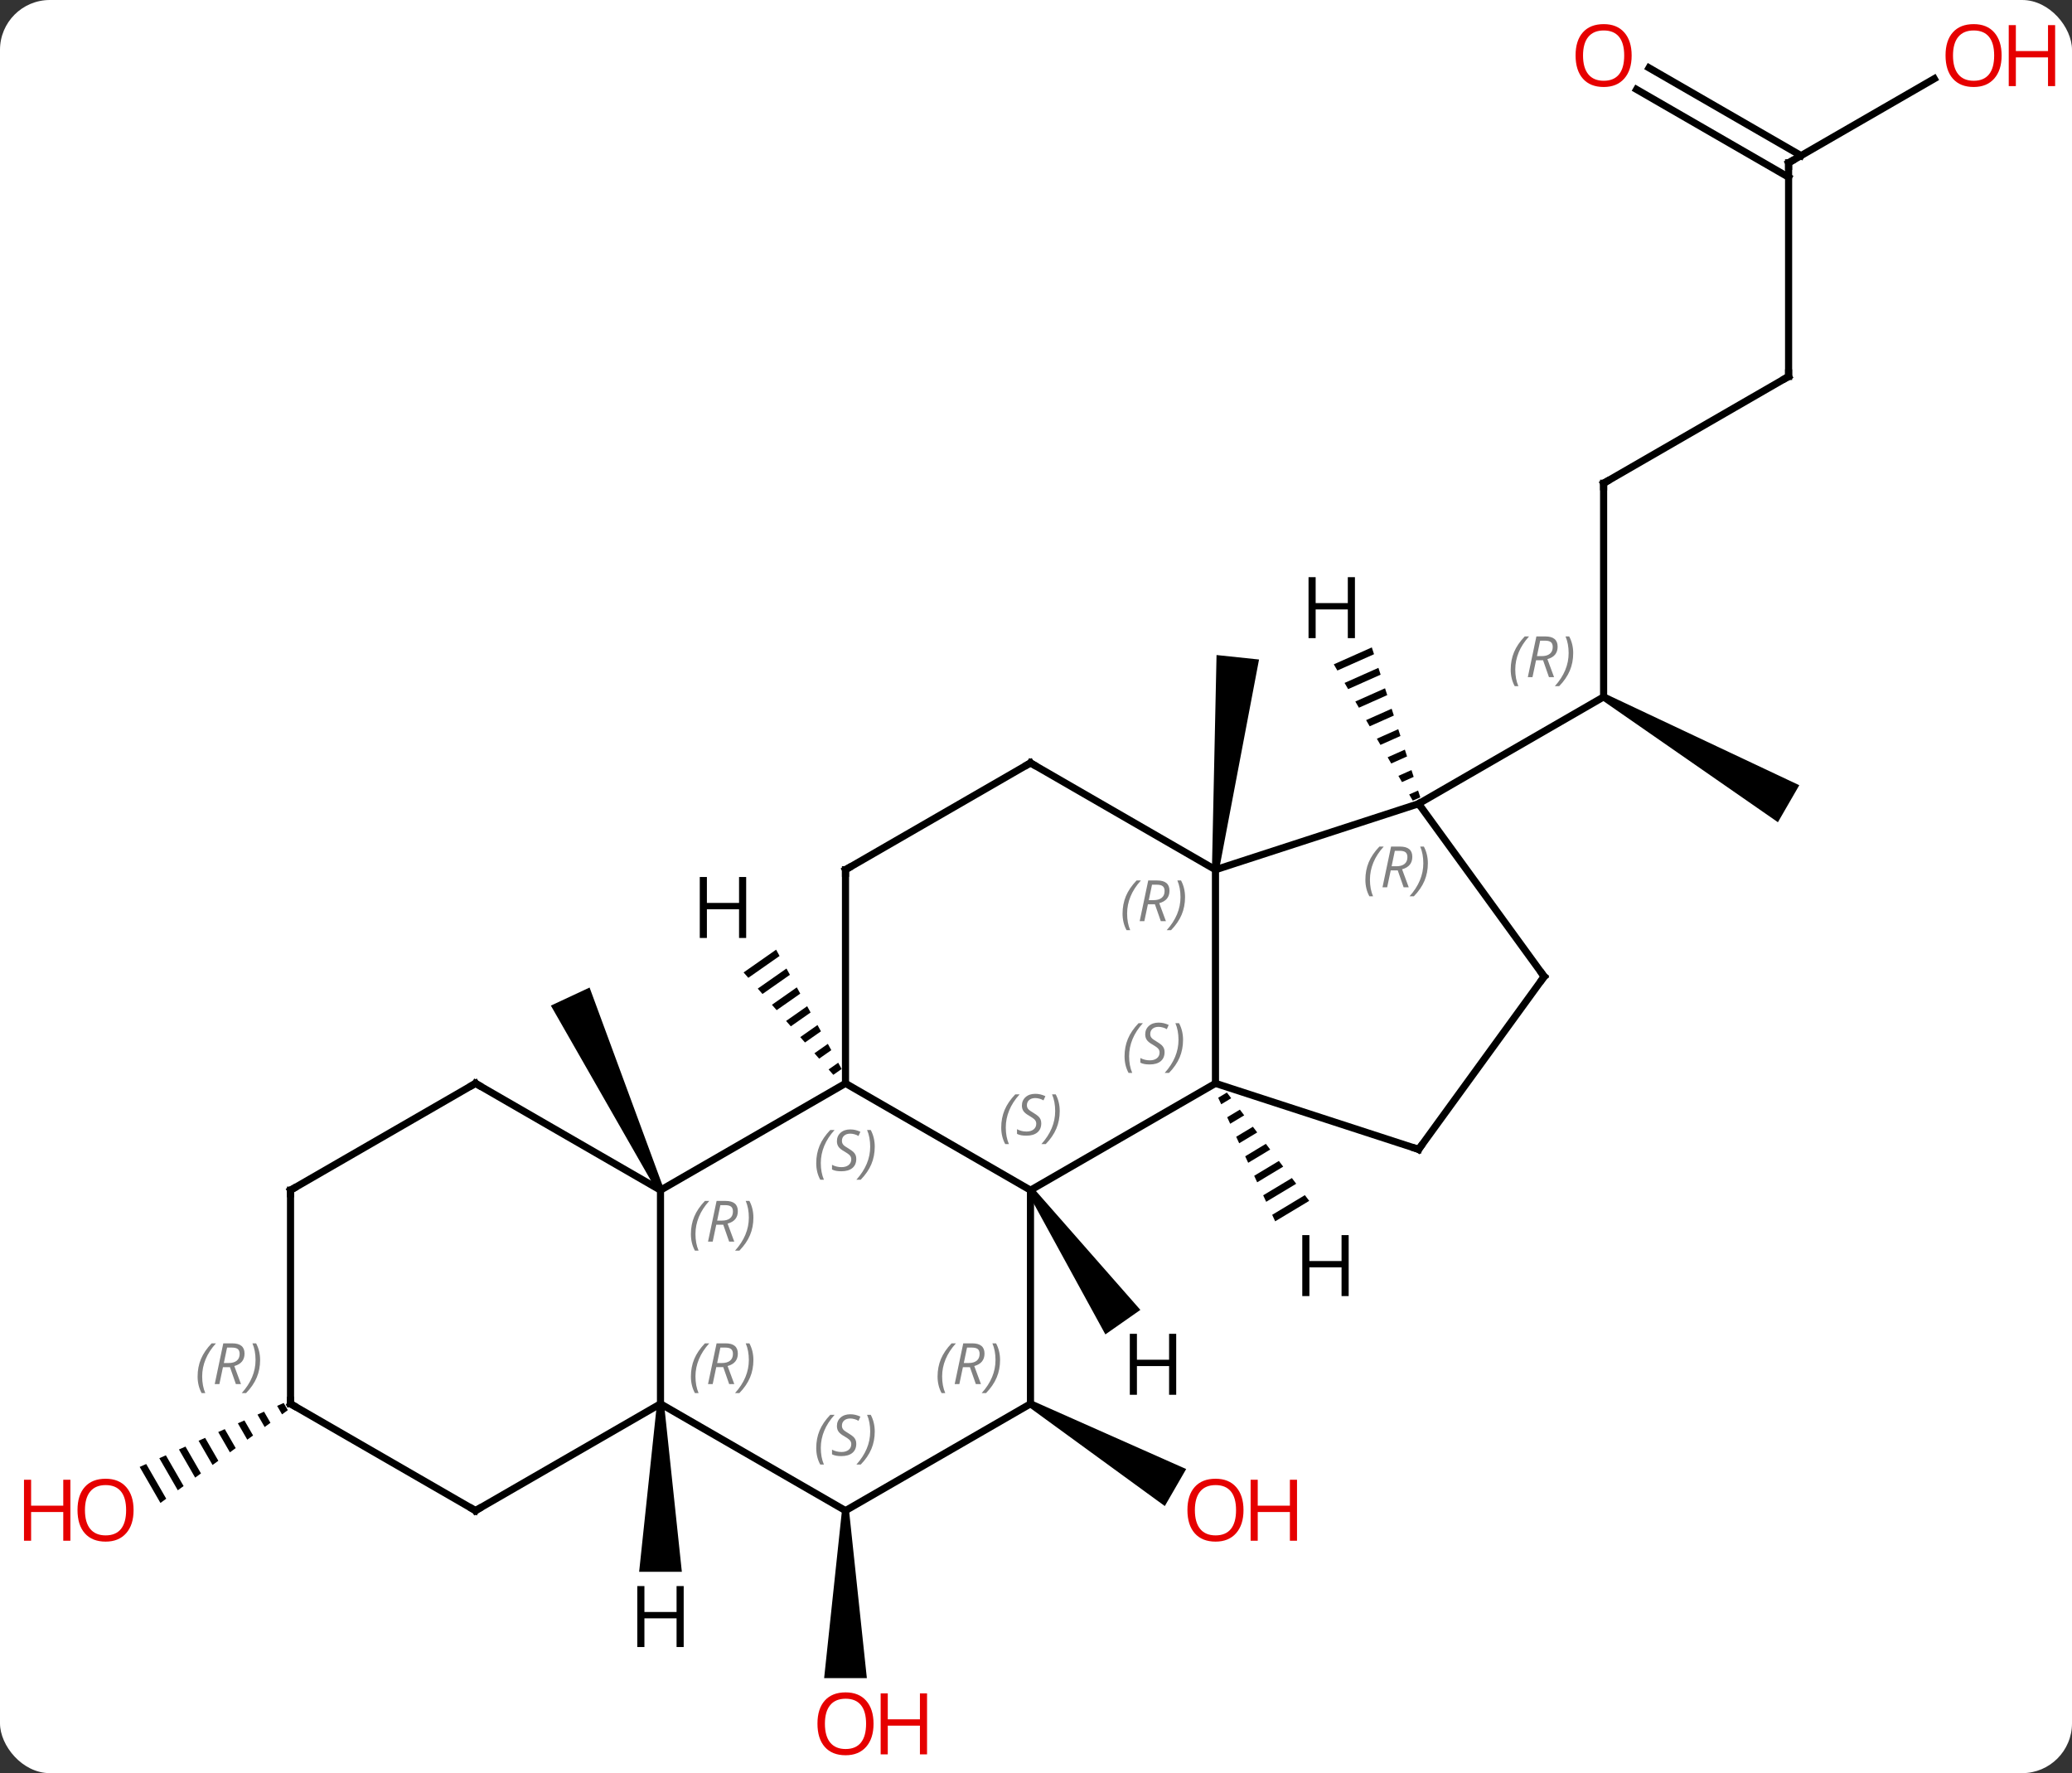 <svg width="291" viewBox="0 0 291 249" style="fill-opacity:1; color-rendering:auto; color-interpolation:auto; text-rendering:auto; stroke:black; stroke-linecap:square; stroke-miterlimit:10; shape-rendering:auto; stroke-opacity:1; fill:black; stroke-dasharray:none; font-weight:normal; stroke-width:1; font-family:'Open Sans'; font-style:normal; stroke-linejoin:miter; font-size:12; stroke-dashoffset:0; image-rendering:auto;" height="249" class="cas-substance-image" xmlns:xlink="http://www.w3.org/1999/xlink" xmlns="http://www.w3.org/2000/svg"><rect x="0" y="0" width="291" height="249" fill="#333333" stroke="none"/><svg class="cas-substance-single-component"><rect y="0" x="0" width="291" stroke="none" ry="7" rx="7" height="249" fill="white" class="cas-substance-group"/><svg y="0" x="0" width="291" viewBox="0 0 291 249" style="fill:black;" height="249" class="cas-substance-single-component-image"><svg><g><g transform="translate(146,125)" style="text-rendering:geometricPrecision; color-rendering:optimizeQuality; color-interpolation:linearRGB; stroke-linecap:butt; image-rendering:optimizeQuality;"><path style="stroke:none;" d="M-52.785 41.924 L-53.691 42.346 L-68.635 16.214 L-63.197 13.678 Z"/><path style="stroke:none;" d="M-1.525 72.568 L-1.025 71.702 L20.591 81.296 L17.591 86.492 Z"/><path style="stroke:none;" d="M25.202 -2.813 L24.208 -2.917 L24.856 -33.014 L30.824 -32.386 Z"/><path style="stroke:none;" d="M-27.755 87.135 L-26.755 87.135 L-24.255 110.658 L-30.255 110.658 Z"/><line y2="-57.135" y1="-27.135" x2="79.218" x1="79.218" style="fill:none;"/><path style="stroke:none;" d="M78.968 -26.702 L79.468 -27.568 L106.698 -14.733 L103.698 -9.537 Z"/><line y2="-12.135" y1="-27.135" x2="53.238" x1="79.218" style="fill:none;"/><line y2="-72.135" y1="-57.135" x2="105.198" x1="79.218" style="fill:none;"/><line y2="-102.135" y1="-72.135" x2="105.198" x1="105.198" style="fill:none;"/><line y2="-113.946" y1="-102.135" x2="125.655" x1="105.198" style="fill:none;"/><line y2="-115.472" y1="-103.145" x2="85.598" x1="106.948" style="fill:none;"/><line y2="-112.441" y1="-100.114" x2="83.848" x1="105.198" style="fill:none;"/><path style="stroke:none;" d="M-106.159 72.018 L-107.078 72.426 L-107.078 72.426 L-106.391 73.618 L-106.391 73.618 L-105.577 73.026 L-106.159 72.018 ZM-108.917 73.242 L-109.836 73.65 L-109.836 73.65 L-108.83 75.395 L-108.017 74.803 L-108.017 74.803 L-108.917 73.242 ZM-111.675 74.467 L-112.594 74.875 L-111.27 77.171 L-110.457 76.579 L-110.457 76.579 L-111.675 74.467 ZM-114.433 75.691 L-115.352 76.099 L-113.71 78.948 L-113.71 78.948 L-112.896 78.356 L-112.896 78.356 L-114.433 75.691 ZM-117.191 76.916 L-118.11 77.324 L-118.11 77.324 L-116.149 80.725 L-116.149 80.725 L-115.336 80.132 L-117.191 76.916 ZM-119.949 78.14 L-120.868 78.548 L-120.868 78.548 L-118.589 82.501 L-118.589 82.501 L-117.776 81.909 L-119.949 78.14 ZM-122.707 79.365 L-123.626 79.773 L-121.029 84.278 L-121.029 84.278 L-120.215 83.685 L-122.707 79.365 ZM-125.465 80.589 L-126.384 80.997 L-126.384 80.997 L-123.468 86.054 L-123.468 86.054 L-122.655 85.462 L-122.655 85.462 L-125.465 80.589 Z"/><line y2="42.135" y1="27.135" x2="-1.275" x1="-27.255" style="fill:none;"/><line y2="42.135" y1="27.135" x2="-53.238" x1="-27.255" style="fill:none;"/><line y2="-2.865" y1="27.135" x2="-27.255" x1="-27.255" style="fill:none;"/><line y2="27.135" y1="42.135" x2="24.705" x1="-1.275" style="fill:none;"/><line y2="72.135" y1="42.135" x2="-1.275" x1="-1.275" style="fill:none;"/><line y2="72.135" y1="42.135" x2="-53.238" x1="-53.238" style="fill:none;"/><line y2="27.135" y1="42.135" x2="-79.218" x1="-53.238" style="fill:none;"/><line y2="-17.865" y1="-2.865" x2="-1.275" x1="-27.255" style="fill:none;"/><line y2="-2.865" y1="27.135" x2="24.705" x1="24.705" style="fill:none;"/><line y2="36.405" y1="27.135" x2="53.238" x1="24.705" style="fill:none;"/><line y2="87.135" y1="72.135" x2="-27.255" x1="-1.275" style="fill:none;"/><line y2="87.135" y1="72.135" x2="-27.255" x1="-53.238" style="fill:none;"/><line y2="87.135" y1="72.135" x2="-79.218" x1="-53.238" style="fill:none;"/><line y2="42.135" y1="27.135" x2="-105.198" x1="-79.218" style="fill:none;"/><line y2="-2.865" y1="-17.865" x2="24.705" x1="-1.275" style="fill:none;"/><line y2="-12.135" y1="-2.865" x2="53.238" x1="24.705" style="fill:none;"/><line y2="12.135" y1="36.405" x2="70.872" x1="53.238" style="fill:none;"/><line y2="72.135" y1="87.135" x2="-105.198" x1="-79.218" style="fill:none;"/><line y2="72.135" y1="42.135" x2="-105.198" x1="-105.198" style="fill:none;"/><line y2="12.135" y1="-12.135" x2="70.872" x1="53.238" style="fill:none;"/><path style="stroke:none;" d="M-37 8.362 L-41.566 11.557 L-40.903 12.314 L-36.515 9.244 L-37 8.362 ZM-35.546 11.008 L-39.577 13.827 L-38.913 14.584 L-35.062 11.889 L-35.546 11.008 ZM-34.093 13.653 L-37.587 16.098 L-37.587 16.098 L-36.924 16.855 L-33.609 14.535 L-34.093 13.653 ZM-32.64 16.299 L-35.598 18.368 L-35.598 18.368 L-34.934 19.125 L-32.156 17.181 L-32.156 17.181 L-32.64 16.299 ZM-31.187 18.945 L-33.608 20.639 L-32.945 21.395 L-30.702 19.826 L-30.702 19.826 L-31.187 18.945 ZM-29.734 21.59 L-31.619 22.909 L-31.619 22.909 L-30.956 23.666 L-29.249 22.472 L-29.249 22.472 L-29.734 21.59 ZM-28.28 24.236 L-29.629 25.18 L-28.966 25.936 L-28.966 25.936 L-27.796 25.118 L-27.796 25.118 L-28.28 24.236 Z"/><path style="stroke:none;" d="M-1.685 42.422 L-0.865 41.848 L14.158 58.946 L9.243 62.387 Z"/><path style="stroke:none;" d="M26.308 28.422 L25.089 29.155 L25.089 29.155 L25.511 30.069 L26.916 29.223 L26.916 29.223 L26.308 28.422 ZM28.134 30.824 L26.353 31.895 L26.353 31.895 L26.774 32.809 L26.774 32.809 L28.742 31.625 L28.742 31.625 L28.134 30.824 ZM29.959 33.226 L27.616 34.635 L27.616 34.635 L28.037 35.548 L28.037 35.548 L30.568 34.027 L29.959 33.226 ZM31.785 35.628 L28.88 37.375 L28.88 37.375 L29.301 38.288 L32.393 36.428 L31.785 35.628 ZM33.61 38.029 L30.143 40.115 L30.564 41.028 L30.564 41.028 L34.219 38.83 L34.219 38.83 L33.61 38.029 ZM35.436 40.431 L31.407 42.855 L31.828 43.768 L31.828 43.768 L36.044 41.232 L35.436 40.431 ZM37.261 42.833 L32.67 45.595 L33.091 46.508 L37.87 43.634 L37.261 42.833 Z"/><path style="stroke:none;" d="M-53.738 72.135 L-52.738 72.135 L-50.238 95.729 L-56.238 95.729 Z"/><path style="stroke:none;" d="M46.663 -34.086 L41.323 -31.709 L41.323 -31.709 L41.827 -30.839 L41.827 -30.839 L46.973 -33.129 L46.973 -33.129 L46.663 -34.086 ZM47.591 -31.215 L42.835 -29.098 L43.34 -28.228 L43.34 -28.228 L47.901 -30.258 L47.901 -30.258 L47.591 -31.215 ZM48.52 -28.344 L44.348 -26.488 L44.852 -25.617 L48.829 -27.387 L48.829 -27.387 L48.52 -28.344 ZM49.448 -25.474 L45.861 -23.877 L45.861 -23.877 L46.365 -23.007 L49.757 -24.517 L49.448 -25.474 ZM50.376 -22.603 L47.373 -21.266 L47.373 -21.266 L47.877 -20.396 L50.685 -21.646 L50.685 -21.646 L50.376 -22.603 ZM51.304 -19.732 L48.886 -18.655 L48.886 -18.655 L49.39 -17.785 L51.614 -18.775 L51.304 -19.732 ZM52.233 -16.861 L50.398 -16.045 L50.398 -16.045 L50.902 -15.174 L52.542 -15.904 L52.542 -15.904 L52.233 -16.861 ZM53.161 -13.99 L51.911 -13.434 L52.415 -12.564 L53.47 -13.033 L53.161 -13.99 Z"/></g><g transform="translate(146,125)" style="fill:rgb(230,0,0); text-rendering:geometricPrecision; color-rendering:optimizeQuality; image-rendering:optimizeQuality; font-family:'Open Sans'; stroke:rgb(230,0,0); color-interpolation:linearRGB;"><path style="stroke:none;" d="M28.642 87.065 Q28.642 89.127 27.603 90.307 Q26.564 91.487 24.721 91.487 Q22.83 91.487 21.799 90.323 Q20.767 89.158 20.767 87.049 Q20.767 84.955 21.799 83.807 Q22.83 82.658 24.721 82.658 Q26.58 82.658 27.611 83.83 Q28.642 85.002 28.642 87.065 ZM21.814 87.065 Q21.814 88.799 22.557 89.705 Q23.299 90.612 24.721 90.612 Q26.142 90.612 26.869 89.713 Q27.596 88.815 27.596 87.065 Q27.596 85.33 26.869 84.44 Q26.142 83.549 24.721 83.549 Q23.299 83.549 22.557 84.448 Q21.814 85.346 21.814 87.065 Z"/><path style="stroke:none;" d="M36.158 91.362 L35.158 91.362 L35.158 87.33 L30.642 87.33 L30.642 91.362 L29.642 91.362 L29.642 82.799 L30.642 82.799 L30.642 86.44 L35.158 86.44 L35.158 82.799 L36.158 82.799 L36.158 91.362 Z"/><path style="stroke:none;" d="M-23.317 117.065 Q-23.317 119.127 -24.357 120.307 Q-25.396 121.487 -27.239 121.487 Q-29.13 121.487 -30.161 120.323 Q-31.192 119.158 -31.192 117.049 Q-31.192 114.955 -30.161 113.807 Q-29.13 112.658 -27.239 112.658 Q-25.38 112.658 -24.349 113.83 Q-23.317 115.002 -23.317 117.065 ZM-30.146 117.065 Q-30.146 118.799 -29.403 119.705 Q-28.661 120.612 -27.239 120.612 Q-25.817 120.612 -25.091 119.713 Q-24.364 118.815 -24.364 117.065 Q-24.364 115.33 -25.091 114.44 Q-25.817 113.549 -27.239 113.549 Q-28.661 113.549 -29.403 114.448 Q-30.146 115.346 -30.146 117.065 Z"/><path style="stroke:none;" d="M-15.802 121.362 L-16.802 121.362 L-16.802 117.33 L-21.317 117.33 L-21.317 121.362 L-22.317 121.362 L-22.317 112.799 L-21.317 112.799 L-21.317 116.44 L-16.802 116.44 L-16.802 112.799 L-15.802 112.799 L-15.802 121.362 Z"/></g><g transform="translate(146,125)" style="font-size:8.4px; fill:gray; text-rendering:geometricPrecision; image-rendering:optimizeQuality; color-rendering:optimizeQuality; font-family:'Open Sans'; font-style:italic; stroke:gray; color-interpolation:linearRGB;"><path style="stroke:none;" d="M66.169 -30.971 Q66.169 -32.299 66.638 -33.424 Q67.107 -34.549 68.138 -35.627 L68.747 -35.627 Q67.778 -34.565 67.294 -33.393 Q66.81 -32.221 66.81 -30.987 Q66.81 -29.659 67.247 -28.643 L66.732 -28.643 Q66.169 -29.674 66.169 -30.971 ZM69.729 -32.283 L69.229 -29.909 L68.573 -29.909 L69.776 -35.627 L71.026 -35.627 Q72.76 -35.627 72.76 -34.19 Q72.76 -32.83 71.323 -32.44 L72.26 -29.909 L71.542 -29.909 L70.714 -32.283 L69.729 -32.283 ZM70.307 -35.033 Q69.917 -33.112 69.854 -32.862 L70.51 -32.862 Q71.26 -32.862 71.667 -33.19 Q72.073 -33.518 72.073 -34.143 Q72.073 -34.612 71.815 -34.823 Q71.557 -35.033 70.964 -35.033 L70.307 -35.033 ZM74.947 -33.283 Q74.947 -31.955 74.47 -30.823 Q73.993 -29.69 72.978 -28.643 L72.368 -28.643 Q74.306 -30.799 74.306 -33.283 Q74.306 -34.612 73.868 -35.627 L74.384 -35.627 Q74.947 -34.565 74.947 -33.283 Z"/></g><g transform="translate(146,125)" style="stroke-linecap:butt; font-size:8.4px; text-rendering:geometricPrecision; image-rendering:optimizeQuality; color-rendering:optimizeQuality; font-family:'Open Sans'; font-style:italic; color-interpolation:linearRGB; stroke-miterlimit:5;"><path style="fill:none;" d="M79.218 -56.635 L79.218 -57.135 L79.651 -57.385"/><path style="fill:none;" d="M104.765 -71.885 L105.198 -72.135 L105.198 -72.635"/><path style="fill:none;" d="M105.198 -101.635 L105.198 -102.135 L105.631 -102.385"/></g><g transform="translate(146,125)" style="stroke-linecap:butt; fill:rgb(230,0,0); text-rendering:geometricPrecision; color-rendering:optimizeQuality; image-rendering:optimizeQuality; font-family:'Open Sans'; stroke:rgb(230,0,0); color-interpolation:linearRGB; stroke-miterlimit:5;"><path style="stroke:none;" d="M135.115 -117.205 Q135.115 -115.143 134.076 -113.963 Q133.037 -112.783 131.194 -112.783 Q129.303 -112.783 128.272 -113.948 Q127.24 -115.112 127.24 -117.221 Q127.24 -119.315 128.272 -120.463 Q129.303 -121.612 131.194 -121.612 Q133.053 -121.612 134.084 -120.44 Q135.115 -119.268 135.115 -117.205 ZM128.287 -117.205 Q128.287 -115.471 129.03 -114.565 Q129.772 -113.658 131.194 -113.658 Q132.615 -113.658 133.342 -114.557 Q134.069 -115.455 134.069 -117.205 Q134.069 -118.94 133.342 -119.83 Q132.615 -120.721 131.194 -120.721 Q129.772 -120.721 129.03 -119.823 Q128.287 -118.924 128.287 -117.205 Z"/><path style="stroke:none;" d="M142.631 -112.908 L141.631 -112.908 L141.631 -116.94 L137.115 -116.94 L137.115 -112.908 L136.115 -112.908 L136.115 -121.471 L137.115 -121.471 L137.115 -117.83 L141.631 -117.83 L141.631 -121.471 L142.631 -121.471 L142.631 -112.908 Z"/><path style="stroke:none;" d="M83.156 -117.205 Q83.156 -115.143 82.116 -113.963 Q81.077 -112.783 79.234 -112.783 Q77.343 -112.783 76.312 -113.948 Q75.281 -115.112 75.281 -117.221 Q75.281 -119.315 76.312 -120.463 Q77.343 -121.612 79.234 -121.612 Q81.093 -121.612 82.124 -120.44 Q83.156 -119.268 83.156 -117.205 ZM76.327 -117.205 Q76.327 -115.471 77.07 -114.565 Q77.812 -113.658 79.234 -113.658 Q80.656 -113.658 81.382 -114.557 Q82.109 -115.455 82.109 -117.205 Q82.109 -118.94 81.382 -119.83 Q80.656 -120.721 79.234 -120.721 Q77.812 -120.721 77.07 -119.823 Q76.327 -118.924 76.327 -117.205 Z"/><path style="stroke:none;" d="M-127.24 87.065 Q-127.24 89.127 -128.28 90.307 Q-129.319 91.487 -131.162 91.487 Q-133.053 91.487 -134.084 90.323 Q-135.115 89.158 -135.115 87.049 Q-135.115 84.955 -134.084 83.807 Q-133.053 82.658 -131.162 82.658 Q-129.303 82.658 -128.272 83.83 Q-127.24 85.002 -127.24 87.065 ZM-134.069 87.065 Q-134.069 88.799 -133.326 89.705 Q-132.584 90.612 -131.162 90.612 Q-129.74 90.612 -129.014 89.713 Q-128.287 88.815 -128.287 87.065 Q-128.287 85.33 -129.014 84.44 Q-129.74 83.549 -131.162 83.549 Q-132.584 83.549 -133.326 84.448 Q-134.069 85.346 -134.069 87.065 Z"/><path style="stroke:none;" d="M-136.115 91.362 L-137.115 91.362 L-137.115 87.33 L-141.631 87.33 L-141.631 91.362 L-142.631 91.362 L-142.631 82.799 L-141.631 82.799 L-141.631 86.44 L-137.115 86.44 L-137.115 82.799 L-136.115 82.799 L-136.115 91.362 Z"/></g><g transform="translate(146,125)" style="stroke-linecap:butt; font-size:8.4px; fill:gray; text-rendering:geometricPrecision; image-rendering:optimizeQuality; color-rendering:optimizeQuality; font-family:'Open Sans'; font-style:italic; stroke:gray; color-interpolation:linearRGB; stroke-miterlimit:5;"><path style="stroke:none;" d="M-31.364 38.338 Q-31.364 37.01 -30.895 35.885 Q-30.426 34.76 -29.395 33.682 L-28.786 33.682 Q-29.754 34.744 -30.239 35.916 Q-30.723 37.088 -30.723 38.322 Q-30.723 39.651 -30.286 40.666 L-30.801 40.666 Q-31.364 39.635 -31.364 38.338 ZM-25.741 37.744 Q-25.741 38.572 -26.288 39.026 Q-26.835 39.479 -27.835 39.479 Q-28.241 39.479 -28.554 39.424 Q-28.866 39.369 -29.148 39.229 L-29.148 38.572 Q-28.523 38.901 -27.819 38.901 Q-27.194 38.901 -26.819 38.604 Q-26.444 38.307 -26.444 37.791 Q-26.444 37.479 -26.648 37.252 Q-26.851 37.026 -27.413 36.697 Q-28.007 36.369 -28.233 36.041 Q-28.46 35.713 -28.46 35.26 Q-28.46 34.526 -27.944 34.065 Q-27.429 33.604 -26.585 33.604 Q-26.21 33.604 -25.874 33.682 Q-25.538 33.76 -25.163 33.932 L-25.429 34.526 Q-25.679 34.369 -25.999 34.283 Q-26.319 34.197 -26.585 34.197 Q-27.116 34.197 -27.436 34.471 Q-27.757 34.744 -27.757 35.213 Q-27.757 35.416 -27.686 35.565 Q-27.616 35.713 -27.476 35.846 Q-27.335 35.979 -26.913 36.229 Q-26.351 36.572 -26.148 36.768 Q-25.944 36.963 -25.843 37.197 Q-25.741 37.432 -25.741 37.744 ZM-23.147 36.026 Q-23.147 37.354 -23.623 38.487 Q-24.1 39.619 -25.116 40.666 L-25.725 40.666 Q-23.787 38.51 -23.787 36.026 Q-23.787 34.697 -24.225 33.682 L-23.709 33.682 Q-23.147 34.744 -23.147 36.026 Z"/><path style="stroke:none;" d="M-5.383 33.338 Q-5.383 32.01 -4.915 30.885 Q-4.446 29.76 -3.415 28.682 L-2.805 28.682 Q-3.774 29.744 -4.258 30.916 Q-4.743 32.088 -4.743 33.322 Q-4.743 34.651 -4.305 35.666 L-4.821 35.666 Q-5.383 34.635 -5.383 33.338 ZM0.239 32.744 Q0.239 33.572 -0.308 34.026 Q-0.855 34.479 -1.855 34.479 Q-2.261 34.479 -2.574 34.424 Q-2.886 34.369 -3.167 34.229 L-3.167 33.572 Q-2.542 33.901 -1.839 33.901 Q-1.214 33.901 -0.839 33.604 Q-0.464 33.307 -0.464 32.791 Q-0.464 32.479 -0.667 32.252 Q-0.87 32.026 -1.433 31.698 Q-2.027 31.369 -2.253 31.041 Q-2.48 30.713 -2.48 30.26 Q-2.48 29.526 -1.964 29.065 Q-1.448 28.604 -0.605 28.604 Q-0.23 28.604 0.106 28.682 Q0.442 28.76 0.817 28.932 L0.551 29.526 Q0.301 29.369 -0.019 29.283 Q-0.339 29.198 -0.605 29.198 Q-1.136 29.198 -1.456 29.471 Q-1.777 29.744 -1.777 30.213 Q-1.777 30.416 -1.706 30.565 Q-1.636 30.713 -1.495 30.846 Q-1.355 30.979 -0.933 31.229 Q-0.37 31.573 -0.167 31.768 Q0.036 31.963 0.138 32.197 Q0.239 32.432 0.239 32.744 ZM2.833 31.026 Q2.833 32.354 2.357 33.487 Q1.88 34.619 0.865 35.666 L0.255 35.666 Q2.193 33.51 2.193 31.026 Q2.193 29.698 1.755 28.682 L2.271 28.682 Q2.833 29.744 2.833 31.026 Z"/><path style="stroke:none;" d="M-48.967 48.299 Q-48.967 46.971 -48.498 45.846 Q-48.029 44.721 -46.998 43.643 L-46.388 43.643 Q-47.357 44.706 -47.842 45.877 Q-48.326 47.049 -48.326 48.284 Q-48.326 49.612 -47.888 50.627 L-48.404 50.627 Q-48.967 49.596 -48.967 48.299 ZM-45.406 46.987 L-45.906 49.362 L-46.563 49.362 L-45.359 43.643 L-44.109 43.643 Q-42.375 43.643 -42.375 45.081 Q-42.375 46.44 -43.813 46.831 L-42.875 49.362 L-43.594 49.362 L-44.422 46.987 L-45.406 46.987 ZM-44.828 44.237 Q-45.219 46.159 -45.281 46.409 L-44.625 46.409 Q-43.875 46.409 -43.469 46.081 Q-43.063 45.752 -43.063 45.127 Q-43.063 44.659 -43.321 44.448 Q-43.578 44.237 -44.172 44.237 L-44.828 44.237 ZM-40.189 45.987 Q-40.189 47.315 -40.666 48.448 Q-41.142 49.581 -42.158 50.627 L-42.767 50.627 Q-40.83 48.471 -40.83 45.987 Q-40.83 44.659 -41.267 43.643 L-40.752 43.643 Q-40.189 44.706 -40.189 45.987 Z"/><path style="fill:none; stroke:black;" d="M-27.255 -2.365 L-27.255 -2.865 L-26.822 -3.115"/><path style="stroke:none;" d="M11.936 23.338 Q11.936 22.01 12.405 20.885 Q12.874 19.76 13.905 18.682 L14.514 18.682 Q13.546 19.744 13.061 20.916 Q12.577 22.088 12.577 23.323 Q12.577 24.651 13.014 25.666 L12.499 25.666 Q11.936 24.635 11.936 23.338 ZM17.559 22.744 Q17.559 23.573 17.012 24.026 Q16.465 24.479 15.465 24.479 Q15.059 24.479 14.746 24.424 Q14.434 24.369 14.152 24.229 L14.152 23.573 Q14.777 23.901 15.481 23.901 Q16.106 23.901 16.481 23.604 Q16.856 23.307 16.856 22.791 Q16.856 22.479 16.652 22.252 Q16.449 22.026 15.887 21.698 Q15.293 21.369 15.067 21.041 Q14.84 20.713 14.84 20.26 Q14.84 19.526 15.356 19.065 Q15.871 18.604 16.715 18.604 Q17.09 18.604 17.426 18.682 Q17.762 18.76 18.137 18.932 L17.871 19.526 Q17.621 19.369 17.301 19.284 Q16.981 19.198 16.715 19.198 Q16.184 19.198 15.863 19.471 Q15.543 19.744 15.543 20.213 Q15.543 20.416 15.613 20.565 Q15.684 20.713 15.824 20.846 Q15.965 20.979 16.387 21.229 Q16.949 21.573 17.152 21.768 Q17.356 21.963 17.457 22.198 Q17.559 22.432 17.559 22.744 ZM20.153 21.026 Q20.153 22.354 19.677 23.487 Q19.2 24.619 18.184 25.666 L17.575 25.666 Q19.513 23.51 19.513 21.026 Q19.513 19.698 19.075 18.682 L19.591 18.682 Q20.153 19.744 20.153 21.026 Z"/><path style="stroke:none;" d="M-14.324 68.299 Q-14.324 66.971 -13.855 65.846 Q-13.386 64.721 -12.355 63.643 L-11.746 63.643 Q-12.714 64.705 -13.199 65.877 Q-13.683 67.049 -13.683 68.283 Q-13.683 69.612 -13.246 70.627 L-13.761 70.627 Q-14.324 69.596 -14.324 68.299 ZM-10.764 66.987 L-11.264 69.362 L-11.92 69.362 L-10.717 63.643 L-9.467 63.643 Q-7.732 63.643 -7.732 65.08 Q-7.732 66.44 -9.17 66.83 L-8.232 69.362 L-8.951 69.362 L-9.779 66.987 L-10.764 66.987 ZM-10.186 64.237 Q-10.576 66.158 -10.639 66.408 L-9.982 66.408 Q-9.232 66.408 -8.826 66.08 Q-8.42 65.752 -8.42 65.127 Q-8.42 64.658 -8.678 64.447 Q-8.936 64.237 -9.529 64.237 L-10.186 64.237 ZM-5.546 65.987 Q-5.546 67.315 -6.023 68.447 Q-6.5 69.58 -7.515 70.627 L-8.125 70.627 Q-6.187 68.471 -6.187 65.987 Q-6.187 64.658 -6.625 63.643 L-6.109 63.643 Q-5.546 64.705 -5.546 65.987 Z"/><path style="stroke:none;" d="M-48.967 68.299 Q-48.967 66.971 -48.498 65.846 Q-48.029 64.721 -46.998 63.643 L-46.388 63.643 Q-47.357 64.705 -47.842 65.877 Q-48.326 67.049 -48.326 68.283 Q-48.326 69.611 -47.888 70.627 L-48.404 70.627 Q-48.967 69.596 -48.967 68.299 ZM-45.406 66.986 L-45.906 69.361 L-46.563 69.361 L-45.359 63.643 L-44.109 63.643 Q-42.375 63.643 -42.375 65.08 Q-42.375 66.439 -43.813 66.83 L-42.875 69.361 L-43.594 69.361 L-44.422 66.986 L-45.406 66.986 ZM-44.828 64.236 Q-45.219 66.158 -45.281 66.408 L-44.625 66.408 Q-43.875 66.408 -43.469 66.08 Q-43.063 65.752 -43.063 65.127 Q-43.063 64.658 -43.321 64.447 Q-43.578 64.236 -44.172 64.236 L-44.828 64.236 ZM-40.189 65.986 Q-40.189 67.314 -40.666 68.447 Q-41.142 69.58 -42.158 70.627 L-42.767 70.627 Q-40.83 68.471 -40.83 65.986 Q-40.83 64.658 -41.267 63.643 L-40.752 63.643 Q-40.189 64.705 -40.189 65.986 Z"/><path style="fill:none; stroke:black;" d="M-78.785 27.385 L-79.218 27.135 L-79.651 27.385"/><path style="fill:none; stroke:black;" d="M-1.708 -17.615 L-1.275 -17.865 L-0.842 -17.615"/><path style="stroke:none;" d="M11.656 3.299 Q11.656 1.971 12.125 0.846 Q12.594 -0.279 13.625 -1.357 L14.234 -1.357 Q13.265 -0.295 12.781 0.877 Q12.297 2.049 12.297 3.283 Q12.297 4.612 12.734 5.627 L12.219 5.627 Q11.656 4.596 11.656 3.299 ZM15.216 1.986 L14.716 4.362 L14.06 4.362 L15.263 -1.357 L16.513 -1.357 Q18.247 -1.357 18.247 0.08 Q18.247 1.44 16.81 1.83 L17.747 4.362 L17.029 4.362 L16.201 1.986 L15.216 1.986 ZM15.794 -0.763 Q15.404 1.158 15.341 1.408 L15.997 1.408 Q16.747 1.408 17.154 1.08 Q17.56 0.752 17.56 0.127 Q17.56 -0.342 17.302 -0.553 Q17.044 -0.763 16.451 -0.763 L15.794 -0.763 ZM20.433 0.987 Q20.433 2.315 19.957 3.447 Q19.48 4.58 18.465 5.627 L17.855 5.627 Q19.793 3.471 19.793 0.987 Q19.793 -0.342 19.355 -1.357 L19.871 -1.357 Q20.433 -0.295 20.433 0.987 Z"/><path style="fill:none; stroke:black;" d="M52.763 36.251 L53.238 36.405 L53.532 36.001"/><path style="stroke:none;" d="M-31.364 78.338 Q-31.364 77.01 -30.895 75.885 Q-30.426 74.76 -29.395 73.682 L-28.786 73.682 Q-29.754 74.744 -30.239 75.916 Q-30.723 77.088 -30.723 78.323 Q-30.723 79.651 -30.286 80.666 L-30.801 80.666 Q-31.364 79.635 -31.364 78.338 ZM-25.741 77.744 Q-25.741 78.573 -26.288 79.026 Q-26.835 79.479 -27.835 79.479 Q-28.241 79.479 -28.554 79.424 Q-28.866 79.369 -29.148 79.229 L-29.148 78.573 Q-28.523 78.901 -27.819 78.901 Q-27.194 78.901 -26.819 78.604 Q-26.444 78.307 -26.444 77.791 Q-26.444 77.479 -26.648 77.252 Q-26.851 77.026 -27.413 76.698 Q-28.007 76.369 -28.233 76.041 Q-28.46 75.713 -28.46 75.26 Q-28.46 74.526 -27.944 74.065 Q-27.429 73.604 -26.585 73.604 Q-26.21 73.604 -25.874 73.682 Q-25.538 73.76 -25.163 73.932 L-25.429 74.526 Q-25.679 74.369 -25.999 74.283 Q-26.319 74.198 -26.585 74.198 Q-27.116 74.198 -27.436 74.471 Q-27.757 74.744 -27.757 75.213 Q-27.757 75.416 -27.686 75.565 Q-27.616 75.713 -27.476 75.846 Q-27.335 75.979 -26.913 76.229 Q-26.351 76.573 -26.148 76.768 Q-25.944 76.963 -25.843 77.198 Q-25.741 77.432 -25.741 77.744 ZM-23.147 76.026 Q-23.147 77.354 -23.623 78.487 Q-24.1 79.619 -25.116 80.666 L-25.725 80.666 Q-23.787 78.51 -23.787 76.026 Q-23.787 74.698 -24.225 73.682 L-23.709 73.682 Q-23.147 74.744 -23.147 76.026 Z"/><path style="fill:none; stroke:black;" d="M-78.785 86.885 L-79.218 87.135 L-79.651 86.885"/><path style="fill:none; stroke:black;" d="M-104.765 41.885 L-105.198 42.135 L-105.198 42.635"/><path style="stroke:none;" d="M45.759 -1.46 Q45.759 -2.788 46.228 -3.913 Q46.697 -5.038 47.728 -6.117 L48.337 -6.117 Q47.368 -5.054 46.884 -3.882 Q46.4 -2.71 46.4 -1.476 Q46.4 -0.148 46.837 0.868 L46.322 0.868 Q45.759 -0.164 45.759 -1.46 ZM49.319 -2.773 L48.819 -0.398 L48.163 -0.398 L49.366 -6.117 L50.616 -6.117 Q52.35 -6.117 52.35 -4.679 Q52.35 -3.32 50.913 -2.929 L51.85 -0.398 L51.132 -0.398 L50.304 -2.773 L49.319 -2.773 ZM49.897 -5.523 Q49.507 -3.601 49.444 -3.351 L50.1 -3.351 Q50.85 -3.351 51.257 -3.679 Q51.663 -4.007 51.663 -4.632 Q51.663 -5.101 51.405 -5.312 Q51.147 -5.523 50.554 -5.523 L49.897 -5.523 ZM54.536 -3.773 Q54.536 -2.445 54.06 -1.312 Q53.583 -0.179 52.568 0.868 L51.958 0.868 Q53.896 -1.288 53.896 -3.773 Q53.896 -5.101 53.458 -6.117 L53.974 -6.117 Q54.536 -5.054 54.536 -3.773 Z"/><path style="fill:none; stroke:black;" d="M70.578 12.54 L70.872 12.135 L70.578 11.73"/><path style="fill:none; stroke:black;" d="M-104.765 72.385 L-105.198 72.135 L-105.198 71.635"/><path style="stroke:none;" d="M-118.247 68.299 Q-118.247 66.971 -117.778 65.846 Q-117.309 64.721 -116.278 63.643 L-115.669 63.643 Q-116.638 64.705 -117.122 65.877 Q-117.606 67.049 -117.606 68.283 Q-117.606 69.612 -117.169 70.627 L-117.684 70.627 Q-118.247 69.596 -118.247 68.299 ZM-114.687 66.987 L-115.187 69.362 L-115.843 69.362 L-114.64 63.643 L-113.39 63.643 Q-111.656 63.643 -111.656 65.08 Q-111.656 66.44 -113.093 66.83 L-112.156 69.362 L-112.874 69.362 L-113.702 66.987 L-114.687 66.987 ZM-114.109 64.237 Q-114.499 66.158 -114.562 66.408 L-113.906 66.408 Q-113.156 66.408 -112.749 66.08 Q-112.343 65.752 -112.343 65.127 Q-112.343 64.658 -112.601 64.447 Q-112.859 64.237 -113.452 64.237 L-114.109 64.237 ZM-109.469 65.987 Q-109.469 67.315 -109.946 68.447 Q-110.423 69.58 -111.438 70.627 L-112.048 70.627 Q-110.11 68.471 -110.11 65.987 Q-110.11 64.658 -110.548 63.643 L-110.032 63.643 Q-109.469 64.705 -109.469 65.987 Z"/></g><g transform="translate(146,125)" style="stroke-linecap:butt; text-rendering:geometricPrecision; color-rendering:optimizeQuality; image-rendering:optimizeQuality; font-family:'Open Sans'; color-interpolation:linearRGB; stroke-miterlimit:5;"><path style="stroke:none;" d="M-41.205 6.718 L-42.205 6.718 L-42.205 2.687 L-46.721 2.687 L-46.721 6.718 L-47.721 6.718 L-47.721 -1.844 L-46.721 -1.844 L-46.721 1.796 L-42.205 1.796 L-42.205 -1.844 L-41.205 -1.844 L-41.205 6.718 Z"/><path style="stroke:none;" d="M19.191 70.867 L18.191 70.867 L18.191 66.836 L13.675 66.836 L13.675 70.867 L12.675 70.867 L12.675 62.305 L13.675 62.305 L13.675 65.945 L18.191 65.945 L18.191 62.305 L19.191 62.305 L19.191 70.867 Z"/><path style="stroke:none;" d="M43.413 57.007 L42.413 57.007 L42.413 52.976 L37.897 52.976 L37.897 57.007 L36.897 57.007 L36.897 48.445 L37.897 48.445 L37.897 52.085 L42.413 52.085 L42.413 48.445 L43.413 48.445 L43.413 57.007 Z"/><path style="stroke:none;" d="M-49.98 106.291 L-50.98 106.291 L-50.98 102.26 L-55.496 102.26 L-55.496 106.291 L-56.496 106.291 L-56.496 97.729 L-55.496 97.729 L-55.496 101.369 L-50.98 101.369 L-50.98 97.729 L-49.98 97.729 L-49.98 106.291 Z"/><path style="stroke:none;" d="M44.292 -35.387 L43.292 -35.387 L43.292 -39.418 L38.776 -39.418 L38.776 -35.387 L37.776 -35.387 L37.776 -43.949 L38.776 -43.949 L38.776 -40.309 L43.292 -40.309 L43.292 -43.949 L44.292 -43.949 L44.292 -35.387 Z"/></g></g></svg></svg></svg></svg>
